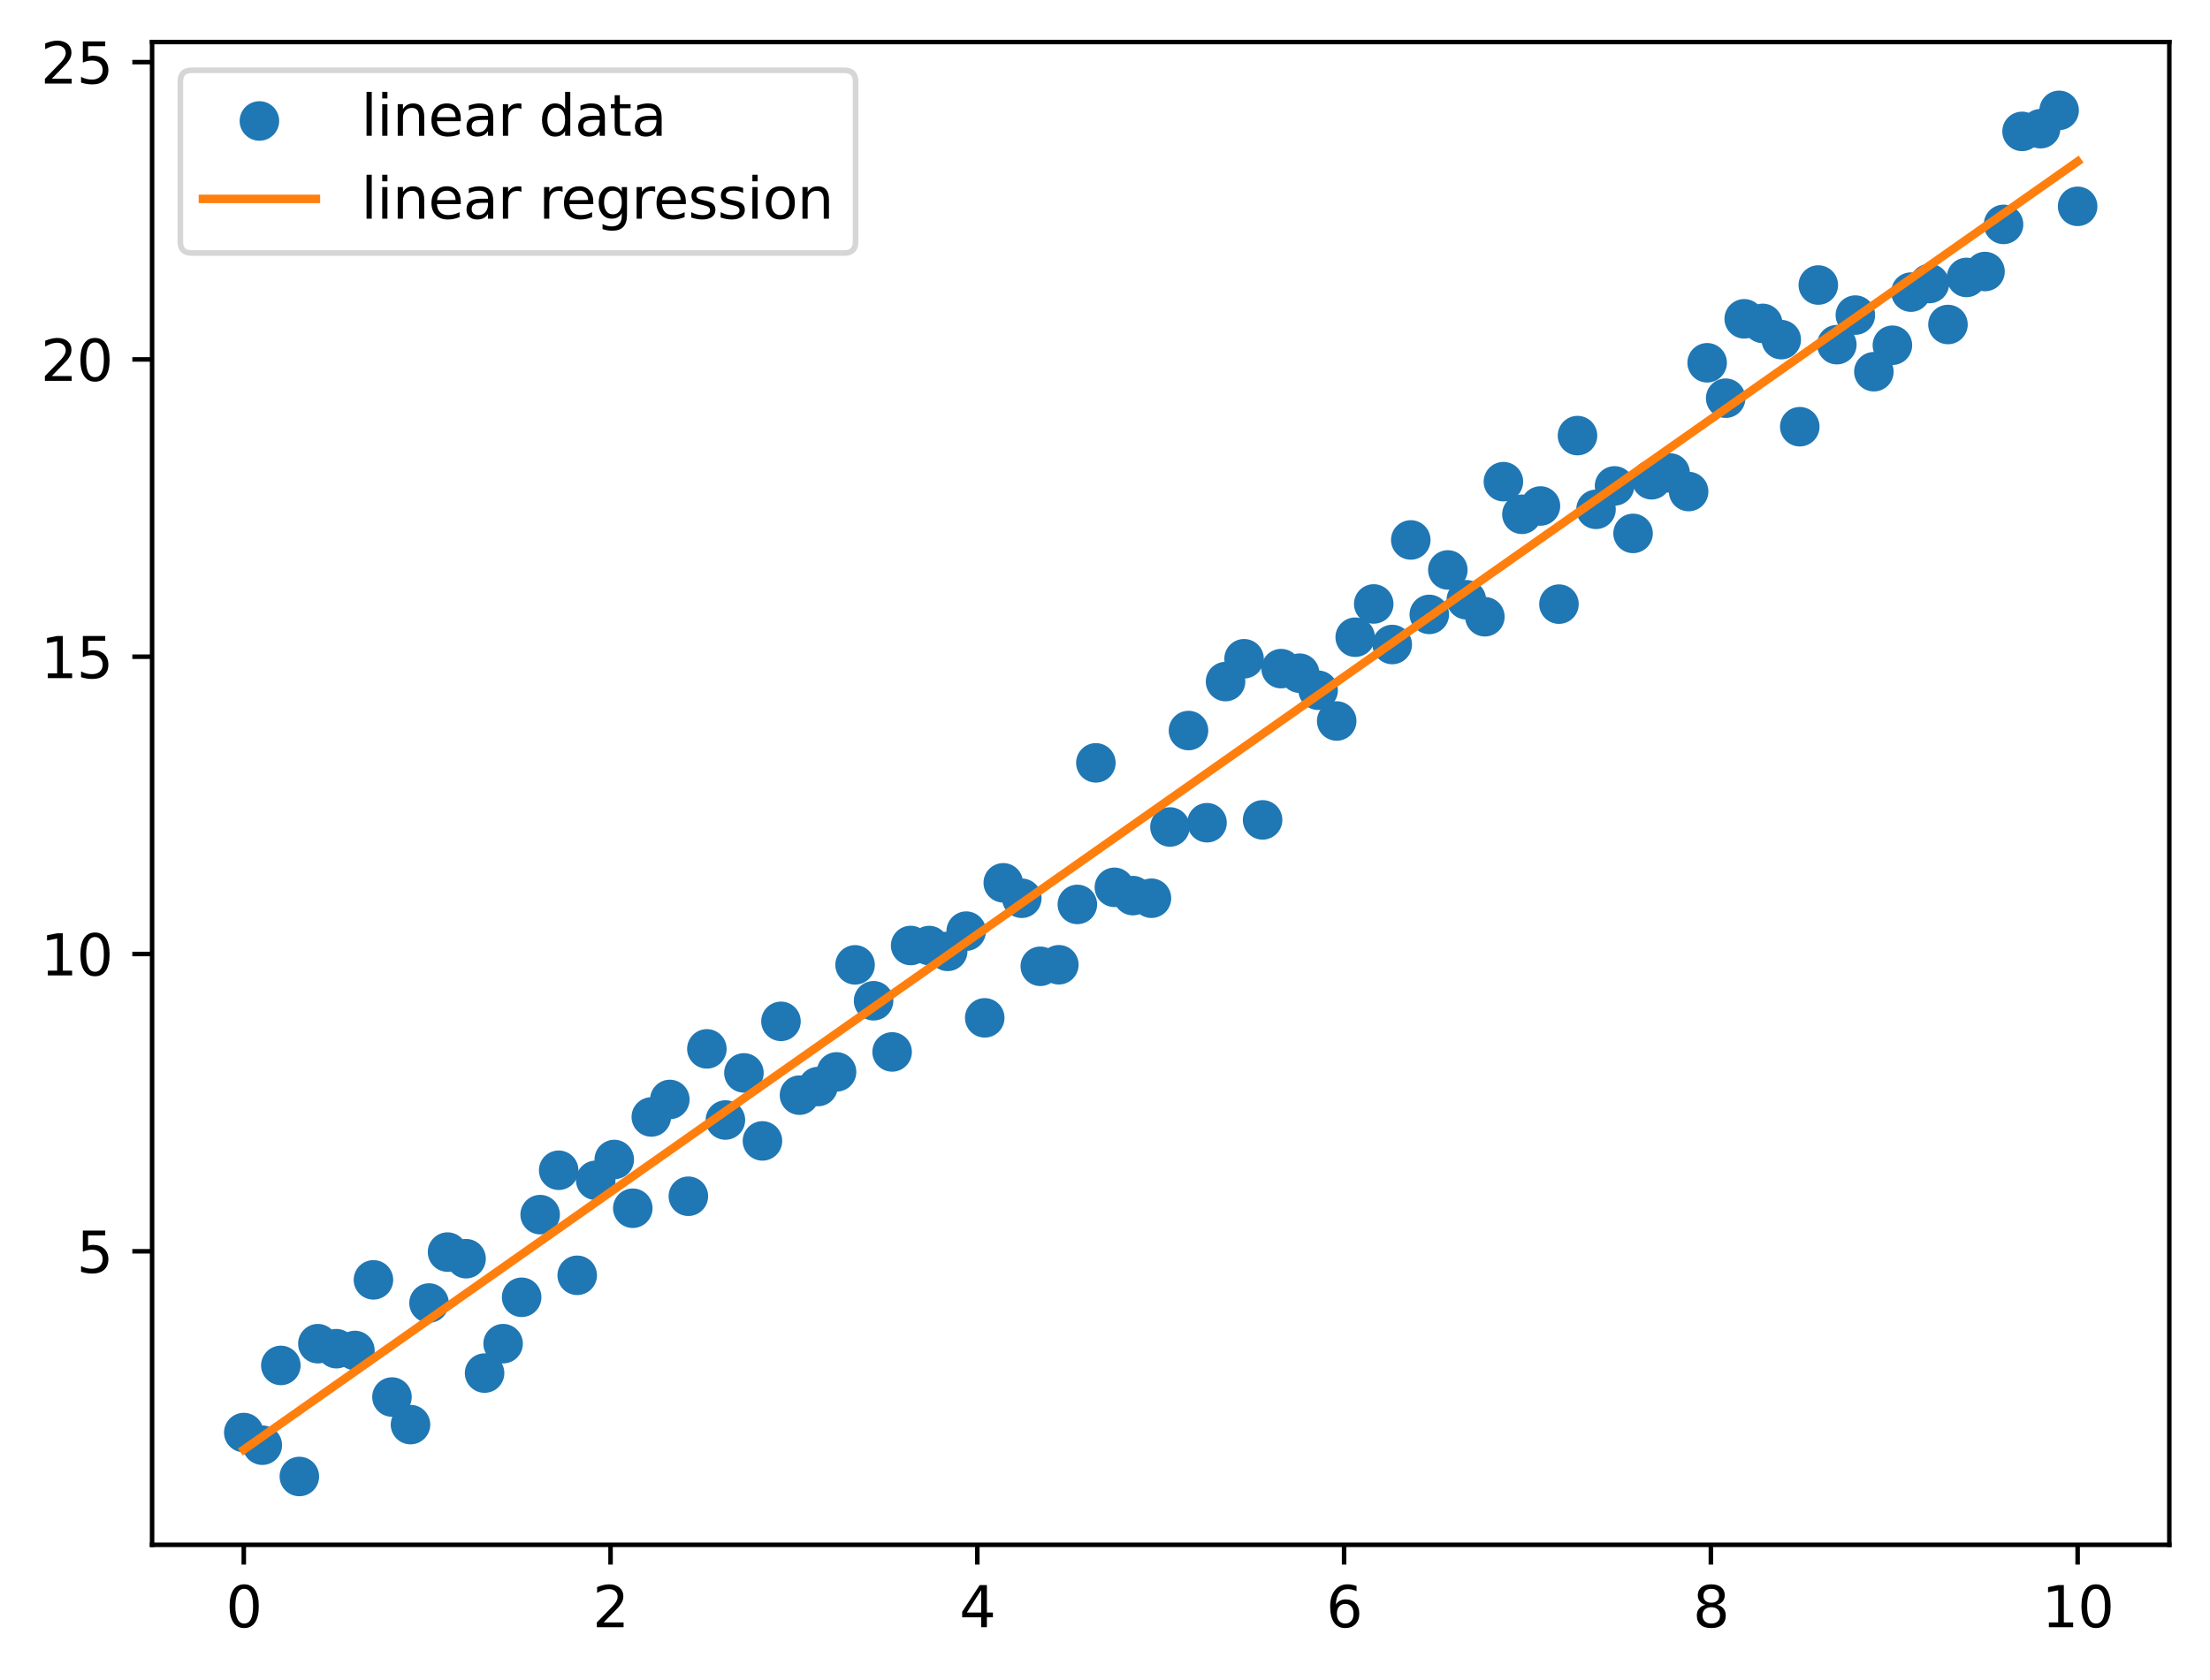 <?xml version="1.0" encoding="utf-8" standalone="no"?>
<!DOCTYPE svg PUBLIC "-//W3C//DTD SVG 1.1//EN"
  "http://www.w3.org/Graphics/SVG/1.1/DTD/svg11.dtd">
<svg xmlns:xlink="http://www.w3.org/1999/xlink" width="391.245pt" height="297.439pt" viewBox="0 0 391.245 297.439" xmlns="http://www.w3.org/2000/svg" version="1.1">
 <defs>
  <style type="text/css">*{stroke-linejoin: round; stroke-linecap: butt}</style>
 </defs>
 <g id="figure_1">
  <g id="patch_1">
   <path d="M 0 297.439 
L 391.245 297.439 
L 391.245 0 
L 0 0 
z
" style="fill: #ffffff"/>
  </g>
  <g id="axes_1">
   <g id="patch_2">
    <path d="M 26.925 273.561 
L 384.045 273.561 
L 384.045 7.449 
L 26.925 7.449 
z
" style="fill: #ffffff"/>
   </g>
   <g id="PathCollection_1">
    <defs>
     <path id="m2e2c28393a" d="M 0 3 
C 0.796 3 1.559 2.684 2.121 2.121 
C 2.684 1.559 3 0.796 3 0 
C 3 -0.796 2.684 -1.559 2.121 -2.121 
C 1.559 -2.684 0.796 -3 0 -3 
C -0.796 -3 -1.559 -2.684 -2.121 -2.121 
C -2.684 -1.559 -3 -0.796 -3 0 
C -3 0.796 -2.684 1.559 -2.121 2.121 
C -1.559 2.684 -0.796 3 0 3 
z
" style="stroke: #1f77b4"/>
    </defs>
    <g clip-path="url(#pe34abcf081)">
     <use xlink:href="#m2e2c28393a" x="43.158" y="253.685" style="fill: #1f77b4; stroke: #1f77b4"/>
     <use xlink:href="#m2e2c28393a" x="46.437" y="255.922" style="fill: #1f77b4; stroke: #1f77b4"/>
     <use xlink:href="#m2e2c28393a" x="49.716" y="241.796" style="fill: #1f77b4; stroke: #1f77b4"/>
     <use xlink:href="#m2e2c28393a" x="52.996" y="261.465" style="fill: #1f77b4; stroke: #1f77b4"/>
     <use xlink:href="#m2e2c28393a" x="56.275" y="237.949" style="fill: #1f77b4; stroke: #1f77b4"/>
     <use xlink:href="#m2e2c28393a" x="59.554" y="238.834" style="fill: #1f77b4; stroke: #1f77b4"/>
     <use xlink:href="#m2e2c28393a" x="62.834" y="239.149" style="fill: #1f77b4; stroke: #1f77b4"/>
     <use xlink:href="#m2e2c28393a" x="66.113" y="226.644" style="fill: #1f77b4; stroke: #1f77b4"/>
     <use xlink:href="#m2e2c28393a" x="69.392" y="247.393" style="fill: #1f77b4; stroke: #1f77b4"/>
     <use xlink:href="#m2e2c28393a" x="72.672" y="252.276" style="fill: #1f77b4; stroke: #1f77b4"/>
     <use xlink:href="#m2e2c28393a" x="75.951" y="230.749" style="fill: #1f77b4; stroke: #1f77b4"/>
     <use xlink:href="#m2e2c28393a" x="79.23" y="221.726" style="fill: #1f77b4; stroke: #1f77b4"/>
     <use xlink:href="#m2e2c28393a" x="82.51" y="222.897" style="fill: #1f77b4; stroke: #1f77b4"/>
     <use xlink:href="#m2e2c28393a" x="85.789" y="243.153" style="fill: #1f77b4; stroke: #1f77b4"/>
     <use xlink:href="#m2e2c28393a" x="89.068" y="237.946" style="fill: #1f77b4; stroke: #1f77b4"/>
     <use xlink:href="#m2e2c28393a" x="92.348" y="229.727" style="fill: #1f77b4; stroke: #1f77b4"/>
     <use xlink:href="#m2e2c28393a" x="95.627" y="215.092" style="fill: #1f77b4; stroke: #1f77b4"/>
     <use xlink:href="#m2e2c28393a" x="98.906" y="207.235" style="fill: #1f77b4; stroke: #1f77b4"/>
     <use xlink:href="#m2e2c28393a" x="102.186" y="225.837" style="fill: #1f77b4; stroke: #1f77b4"/>
     <use xlink:href="#m2e2c28393a" x="105.465" y="209.013" style="fill: #1f77b4; stroke: #1f77b4"/>
     <use xlink:href="#m2e2c28393a" x="108.745" y="205.332" style="fill: #1f77b4; stroke: #1f77b4"/>
     <use xlink:href="#m2e2c28393a" x="112.024" y="213.961" style="fill: #1f77b4; stroke: #1f77b4"/>
     <use xlink:href="#m2e2c28393a" x="115.303" y="197.799" style="fill: #1f77b4; stroke: #1f77b4"/>
     <use xlink:href="#m2e2c28393a" x="118.583" y="194.699" style="fill: #1f77b4; stroke: #1f77b4"/>
     <use xlink:href="#m2e2c28393a" x="121.862" y="211.837" style="fill: #1f77b4; stroke: #1f77b4"/>
     <use xlink:href="#m2e2c28393a" x="125.141" y="185.742" style="fill: #1f77b4; stroke: #1f77b4"/>
     <use xlink:href="#m2e2c28393a" x="128.421" y="198.338" style="fill: #1f77b4; stroke: #1f77b4"/>
     <use xlink:href="#m2e2c28393a" x="131.7" y="189.997" style="fill: #1f77b4; stroke: #1f77b4"/>
     <use xlink:href="#m2e2c28393a" x="134.979" y="202.039" style="fill: #1f77b4; stroke: #1f77b4"/>
     <use xlink:href="#m2e2c28393a" x="138.259" y="180.866" style="fill: #1f77b4; stroke: #1f77b4"/>
     <use xlink:href="#m2e2c28393a" x="141.538" y="193.936" style="fill: #1f77b4; stroke: #1f77b4"/>
     <use xlink:href="#m2e2c28393a" x="144.817" y="192.409" style="fill: #1f77b4; stroke: #1f77b4"/>
     <use xlink:href="#m2e2c28393a" x="148.097" y="189.817" style="fill: #1f77b4; stroke: #1f77b4"/>
     <use xlink:href="#m2e2c28393a" x="151.376" y="170.863" style="fill: #1f77b4; stroke: #1f77b4"/>
     <use xlink:href="#m2e2c28393a" x="154.655" y="177.221" style="fill: #1f77b4; stroke: #1f77b4"/>
     <use xlink:href="#m2e2c28393a" x="157.935" y="186.28" style="fill: #1f77b4; stroke: #1f77b4"/>
     <use xlink:href="#m2e2c28393a" x="161.214" y="167.433" style="fill: #1f77b4; stroke: #1f77b4"/>
     <use xlink:href="#m2e2c28393a" x="164.493" y="167.443" style="fill: #1f77b4; stroke: #1f77b4"/>
     <use xlink:href="#m2e2c28393a" x="167.773" y="168.473" style="fill: #1f77b4; stroke: #1f77b4"/>
     <use xlink:href="#m2e2c28393a" x="171.052" y="164.891" style="fill: #1f77b4; stroke: #1f77b4"/>
     <use xlink:href="#m2e2c28393a" x="174.331" y="180.246" style="fill: #1f77b4; stroke: #1f77b4"/>
     <use xlink:href="#m2e2c28393a" x="177.611" y="156.335" style="fill: #1f77b4; stroke: #1f77b4"/>
     <use xlink:href="#m2e2c28393a" x="180.89" y="159.068" style="fill: #1f77b4; stroke: #1f77b4"/>
     <use xlink:href="#m2e2c28393a" x="184.169" y="171.117" style="fill: #1f77b4; stroke: #1f77b4"/>
     <use xlink:href="#m2e2c28393a" x="187.449" y="170.846" style="fill: #1f77b4; stroke: #1f77b4"/>
     <use xlink:href="#m2e2c28393a" x="190.728" y="160.16" style="fill: #1f77b4; stroke: #1f77b4"/>
     <use xlink:href="#m2e2c28393a" x="194.007" y="135.092" style="fill: #1f77b4; stroke: #1f77b4"/>
     <use xlink:href="#m2e2c28393a" x="197.287" y="157.131" style="fill: #1f77b4; stroke: #1f77b4"/>
     <use xlink:href="#m2e2c28393a" x="200.566" y="158.6" style="fill: #1f77b4; stroke: #1f77b4"/>
     <use xlink:href="#m2e2c28393a" x="203.845" y="159.062" style="fill: #1f77b4; stroke: #1f77b4"/>
     <use xlink:href="#m2e2c28393a" x="207.125" y="146.446" style="fill: #1f77b4; stroke: #1f77b4"/>
     <use xlink:href="#m2e2c28393a" x="210.404" y="129.369" style="fill: #1f77b4; stroke: #1f77b4"/>
     <use xlink:href="#m2e2c28393a" x="213.683" y="145.693" style="fill: #1f77b4; stroke: #1f77b4"/>
     <use xlink:href="#m2e2c28393a" x="216.963" y="120.696" style="fill: #1f77b4; stroke: #1f77b4"/>
     <use xlink:href="#m2e2c28393a" x="220.242" y="116.654" style="fill: #1f77b4; stroke: #1f77b4"/>
     <use xlink:href="#m2e2c28393a" x="223.521" y="145.19" style="fill: #1f77b4; stroke: #1f77b4"/>
     <use xlink:href="#m2e2c28393a" x="226.801" y="118.406" style="fill: #1f77b4; stroke: #1f77b4"/>
     <use xlink:href="#m2e2c28393a" x="230.08" y="119.21" style="fill: #1f77b4; stroke: #1f77b4"/>
     <use xlink:href="#m2e2c28393a" x="233.359" y="122.231" style="fill: #1f77b4; stroke: #1f77b4"/>
     <use xlink:href="#m2e2c28393a" x="236.639" y="127.679" style="fill: #1f77b4; stroke: #1f77b4"/>
     <use xlink:href="#m2e2c28393a" x="239.918" y="112.841" style="fill: #1f77b4; stroke: #1f77b4"/>
     <use xlink:href="#m2e2c28393a" x="243.197" y="106.952" style="fill: #1f77b4; stroke: #1f77b4"/>
     <use xlink:href="#m2e2c28393a" x="246.477" y="114.135" style="fill: #1f77b4; stroke: #1f77b4"/>
     <use xlink:href="#m2e2c28393a" x="249.756" y="95.618" style="fill: #1f77b4; stroke: #1f77b4"/>
     <use xlink:href="#m2e2c28393a" x="253.035" y="108.805" style="fill: #1f77b4; stroke: #1f77b4"/>
     <use xlink:href="#m2e2c28393a" x="256.315" y="100.929" style="fill: #1f77b4; stroke: #1f77b4"/>
     <use xlink:href="#m2e2c28393a" x="259.594" y="106.21" style="fill: #1f77b4; stroke: #1f77b4"/>
     <use xlink:href="#m2e2c28393a" x="262.873" y="109.217" style="fill: #1f77b4; stroke: #1f77b4"/>
     <use xlink:href="#m2e2c28393a" x="266.153" y="85.296" style="fill: #1f77b4; stroke: #1f77b4"/>
     <use xlink:href="#m2e2c28393a" x="269.432" y="91.076" style="fill: #1f77b4; stroke: #1f77b4"/>
     <use xlink:href="#m2e2c28393a" x="272.711" y="89.604" style="fill: #1f77b4; stroke: #1f77b4"/>
     <use xlink:href="#m2e2c28393a" x="275.991" y="106.984" style="fill: #1f77b4; stroke: #1f77b4"/>
     <use xlink:href="#m2e2c28393a" x="279.27" y="77.137" style="fill: #1f77b4; stroke: #1f77b4"/>
     <use xlink:href="#m2e2c28393a" x="282.549" y="90.195" style="fill: #1f77b4; stroke: #1f77b4"/>
     <use xlink:href="#m2e2c28393a" x="285.829" y="86.048" style="fill: #1f77b4; stroke: #1f77b4"/>
     <use xlink:href="#m2e2c28393a" x="289.108" y="94.458" style="fill: #1f77b4; stroke: #1f77b4"/>
     <use xlink:href="#m2e2c28393a" x="292.387" y="84.96" style="fill: #1f77b4; stroke: #1f77b4"/>
     <use xlink:href="#m2e2c28393a" x="295.667" y="83.76" style="fill: #1f77b4; stroke: #1f77b4"/>
     <use xlink:href="#m2e2c28393a" x="298.946" y="87.047" style="fill: #1f77b4; stroke: #1f77b4"/>
     <use xlink:href="#m2e2c28393a" x="302.225" y="64.243" style="fill: #1f77b4; stroke: #1f77b4"/>
     <use xlink:href="#m2e2c28393a" x="305.505" y="70.515" style="fill: #1f77b4; stroke: #1f77b4"/>
     <use xlink:href="#m2e2c28393a" x="308.784" y="56.459" style="fill: #1f77b4; stroke: #1f77b4"/>
     <use xlink:href="#m2e2c28393a" x="312.064" y="57.27" style="fill: #1f77b4; stroke: #1f77b4"/>
     <use xlink:href="#m2e2c28393a" x="315.343" y="60.144" style="fill: #1f77b4; stroke: #1f77b4"/>
     <use xlink:href="#m2e2c28393a" x="318.622" y="75.564" style="fill: #1f77b4; stroke: #1f77b4"/>
     <use xlink:href="#m2e2c28393a" x="321.902" y="50.476" style="fill: #1f77b4; stroke: #1f77b4"/>
     <use xlink:href="#m2e2c28393a" x="325.181" y="61.035" style="fill: #1f77b4; stroke: #1f77b4"/>
     <use xlink:href="#m2e2c28393a" x="328.46" y="55.799" style="fill: #1f77b4; stroke: #1f77b4"/>
     <use xlink:href="#m2e2c28393a" x="331.74" y="65.826" style="fill: #1f77b4; stroke: #1f77b4"/>
     <use xlink:href="#m2e2c28393a" x="335.019" y="61.139" style="fill: #1f77b4; stroke: #1f77b4"/>
     <use xlink:href="#m2e2c28393a" x="338.298" y="51.731" style="fill: #1f77b4; stroke: #1f77b4"/>
     <use xlink:href="#m2e2c28393a" x="341.578" y="50.21" style="fill: #1f77b4; stroke: #1f77b4"/>
     <use xlink:href="#m2e2c28393a" x="344.857" y="57.465" style="fill: #1f77b4; stroke: #1f77b4"/>
     <use xlink:href="#m2e2c28393a" x="348.136" y="49.129" style="fill: #1f77b4; stroke: #1f77b4"/>
     <use xlink:href="#m2e2c28393a" x="351.416" y="48.081" style="fill: #1f77b4; stroke: #1f77b4"/>
     <use xlink:href="#m2e2c28393a" x="354.695" y="39.739" style="fill: #1f77b4; stroke: #1f77b4"/>
     <use xlink:href="#m2e2c28393a" x="357.974" y="23.269" style="fill: #1f77b4; stroke: #1f77b4"/>
     <use xlink:href="#m2e2c28393a" x="361.254" y="22.788" style="fill: #1f77b4; stroke: #1f77b4"/>
     <use xlink:href="#m2e2c28393a" x="364.533" y="19.545" style="fill: #1f77b4; stroke: #1f77b4"/>
     <use xlink:href="#m2e2c28393a" x="367.812" y="36.538" style="fill: #1f77b4; stroke: #1f77b4"/>
    </g>
   </g>
   <g id="matplotlib.axis_1">
    <g id="xtick_1">
     <g id="line2d_1">
      <defs>
       <path id="m6237f82601" d="M 0 0 
L 0 3.5 
" style="stroke: #000000; stroke-width: 0.8"/>
      </defs>
      <g>
       <use xlink:href="#m6237f82601" x="43.158" y="273.561" style="stroke: #000000; stroke-width: 0.8"/>
      </g>
     </g>
     <g id="text_1">
      <!-- 0 -->
      <g transform="translate(39.976 288.159) scale(0.1 -0.1)">
       <defs>
        <path id="DejaVuSans-30" d="M 2034 4250 
Q 1547 4250 1301 3770 
Q 1056 3291 1056 2328 
Q 1056 1369 1301 889 
Q 1547 409 2034 409 
Q 2525 409 2770 889 
Q 3016 1369 3016 2328 
Q 3016 3291 2770 3770 
Q 2525 4250 2034 4250 
z
M 2034 4750 
Q 2819 4750 3233 4129 
Q 3647 3509 3647 2328 
Q 3647 1150 3233 529 
Q 2819 -91 2034 -91 
Q 1250 -91 836 529 
Q 422 1150 422 2328 
Q 422 3509 836 4129 
Q 1250 4750 2034 4750 
z
" transform="scale(0.016)"/>
       </defs>
       <use xlink:href="#DejaVuSans-30"/>
      </g>
     </g>
    </g>
    <g id="xtick_2">
     <g id="line2d_2">
      <g>
       <use xlink:href="#m6237f82601" x="108.089" y="273.561" style="stroke: #000000; stroke-width: 0.8"/>
      </g>
     </g>
     <g id="text_2">
      <!-- 2 -->
      <g transform="translate(104.907 288.159) scale(0.1 -0.1)">
       <defs>
        <path id="DejaVuSans-32" d="M 1228 531 
L 3431 531 
L 3431 0 
L 469 0 
L 469 531 
Q 828 903 1448 1529 
Q 2069 2156 2228 2338 
Q 2531 2678 2651 2914 
Q 2772 3150 2772 3378 
Q 2772 3750 2511 3984 
Q 2250 4219 1831 4219 
Q 1534 4219 1204 4116 
Q 875 4013 500 3803 
L 500 4441 
Q 881 4594 1212 4672 
Q 1544 4750 1819 4750 
Q 2544 4750 2975 4387 
Q 3406 4025 3406 3419 
Q 3406 3131 3298 2873 
Q 3191 2616 2906 2266 
Q 2828 2175 2409 1742 
Q 1991 1309 1228 531 
z
" transform="scale(0.016)"/>
       </defs>
       <use xlink:href="#DejaVuSans-32"/>
      </g>
     </g>
    </g>
    <g id="xtick_3">
     <g id="line2d_3">
      <g>
       <use xlink:href="#m6237f82601" x="173.02" y="273.561" style="stroke: #000000; stroke-width: 0.8"/>
      </g>
     </g>
     <g id="text_3">
      <!-- 4 -->
      <g transform="translate(169.838 288.159) scale(0.1 -0.1)">
       <defs>
        <path id="DejaVuSans-34" d="M 2419 4116 
L 825 1625 
L 2419 1625 
L 2419 4116 
z
M 2253 4666 
L 3047 4666 
L 3047 1625 
L 3713 1625 
L 3713 1100 
L 3047 1100 
L 3047 0 
L 2419 0 
L 2419 1100 
L 313 1100 
L 313 1709 
L 2253 4666 
z
" transform="scale(0.016)"/>
       </defs>
       <use xlink:href="#DejaVuSans-34"/>
      </g>
     </g>
    </g>
    <g id="xtick_4">
     <g id="line2d_4">
      <g>
       <use xlink:href="#m6237f82601" x="237.95" y="273.561" style="stroke: #000000; stroke-width: 0.8"/>
      </g>
     </g>
     <g id="text_4">
      <!-- 6 -->
      <g transform="translate(234.769 288.159) scale(0.1 -0.1)">
       <defs>
        <path id="DejaVuSans-36" d="M 2113 2584 
Q 1688 2584 1439 2293 
Q 1191 2003 1191 1497 
Q 1191 994 1439 701 
Q 1688 409 2113 409 
Q 2538 409 2786 701 
Q 3034 994 3034 1497 
Q 3034 2003 2786 2293 
Q 2538 2584 2113 2584 
z
M 3366 4563 
L 3366 3988 
Q 3128 4100 2886 4159 
Q 2644 4219 2406 4219 
Q 1781 4219 1451 3797 
Q 1122 3375 1075 2522 
Q 1259 2794 1537 2939 
Q 1816 3084 2150 3084 
Q 2853 3084 3261 2657 
Q 3669 2231 3669 1497 
Q 3669 778 3244 343 
Q 2819 -91 2113 -91 
Q 1303 -91 875 529 
Q 447 1150 447 2328 
Q 447 3434 972 4092 
Q 1497 4750 2381 4750 
Q 2619 4750 2861 4703 
Q 3103 4656 3366 4563 
z
" transform="scale(0.016)"/>
       </defs>
       <use xlink:href="#DejaVuSans-36"/>
      </g>
     </g>
    </g>
    <g id="xtick_5">
     <g id="line2d_5">
      <g>
       <use xlink:href="#m6237f82601" x="302.881" y="273.561" style="stroke: #000000; stroke-width: 0.8"/>
      </g>
     </g>
     <g id="text_5">
      <!-- 8 -->
      <g transform="translate(299.7 288.159) scale(0.1 -0.1)">
       <defs>
        <path id="DejaVuSans-38" d="M 2034 2216 
Q 1584 2216 1326 1975 
Q 1069 1734 1069 1313 
Q 1069 891 1326 650 
Q 1584 409 2034 409 
Q 2484 409 2743 651 
Q 3003 894 3003 1313 
Q 3003 1734 2745 1975 
Q 2488 2216 2034 2216 
z
M 1403 2484 
Q 997 2584 770 2862 
Q 544 3141 544 3541 
Q 544 4100 942 4425 
Q 1341 4750 2034 4750 
Q 2731 4750 3128 4425 
Q 3525 4100 3525 3541 
Q 3525 3141 3298 2862 
Q 3072 2584 2669 2484 
Q 3125 2378 3379 2068 
Q 3634 1759 3634 1313 
Q 3634 634 3220 271 
Q 2806 -91 2034 -91 
Q 1263 -91 848 271 
Q 434 634 434 1313 
Q 434 1759 690 2068 
Q 947 2378 1403 2484 
z
M 1172 3481 
Q 1172 3119 1398 2916 
Q 1625 2713 2034 2713 
Q 2441 2713 2670 2916 
Q 2900 3119 2900 3481 
Q 2900 3844 2670 4047 
Q 2441 4250 2034 4250 
Q 1625 4250 1398 4047 
Q 1172 3844 1172 3481 
z
" transform="scale(0.016)"/>
       </defs>
       <use xlink:href="#DejaVuSans-38"/>
      </g>
     </g>
    </g>
    <g id="xtick_6">
     <g id="line2d_6">
      <g>
       <use xlink:href="#m6237f82601" x="367.812" y="273.561" style="stroke: #000000; stroke-width: 0.8"/>
      </g>
     </g>
     <g id="text_6">
      <!-- 10 -->
      <g transform="translate(361.45 288.159) scale(0.1 -0.1)">
       <defs>
        <path id="DejaVuSans-31" d="M 794 531 
L 1825 531 
L 1825 4091 
L 703 3866 
L 703 4441 
L 1819 4666 
L 2450 4666 
L 2450 531 
L 3481 531 
L 3481 0 
L 794 0 
L 794 531 
z
" transform="scale(0.016)"/>
       </defs>
       <use xlink:href="#DejaVuSans-31"/>
       <use xlink:href="#DejaVuSans-30" x="63.623"/>
      </g>
     </g>
    </g>
   </g>
   <g id="matplotlib.axis_2">
    <g id="ytick_1">
     <g id="line2d_7">
      <defs>
       <path id="ma63a50c218" d="M 0 0 
L -3.5 0 
" style="stroke: #000000; stroke-width: 0.8"/>
      </defs>
      <g>
       <use xlink:href="#ma63a50c218" x="26.925" y="221.582" style="stroke: #000000; stroke-width: 0.8"/>
      </g>
     </g>
     <g id="text_7">
      <!-- 5 -->
      <g transform="translate(13.562 225.382) scale(0.1 -0.1)">
       <defs>
        <path id="DejaVuSans-35" d="M 691 4666 
L 3169 4666 
L 3169 4134 
L 1269 4134 
L 1269 2991 
Q 1406 3038 1543 3061 
Q 1681 3084 1819 3084 
Q 2600 3084 3056 2656 
Q 3513 2228 3513 1497 
Q 3513 744 3044 326 
Q 2575 -91 1722 -91 
Q 1428 -91 1123 -41 
Q 819 9 494 109 
L 494 744 
Q 775 591 1075 516 
Q 1375 441 1709 441 
Q 2250 441 2565 725 
Q 2881 1009 2881 1497 
Q 2881 1984 2565 2268 
Q 2250 2553 1709 2553 
Q 1456 2553 1204 2497 
Q 953 2441 691 2322 
L 691 4666 
z
" transform="scale(0.016)"/>
       </defs>
       <use xlink:href="#DejaVuSans-35"/>
      </g>
     </g>
    </g>
    <g id="ytick_2">
     <g id="line2d_8">
      <g>
       <use xlink:href="#ma63a50c218" x="26.925" y="168.937" style="stroke: #000000; stroke-width: 0.8"/>
      </g>
     </g>
     <g id="text_8">
      <!-- 10 -->
      <g transform="translate(7.2 172.736) scale(0.1 -0.1)">
       <use xlink:href="#DejaVuSans-31"/>
       <use xlink:href="#DejaVuSans-30" x="63.623"/>
      </g>
     </g>
    </g>
    <g id="ytick_3">
     <g id="line2d_9">
      <g>
       <use xlink:href="#ma63a50c218" x="26.925" y="116.291" style="stroke: #000000; stroke-width: 0.8"/>
      </g>
     </g>
     <g id="text_9">
      <!-- 15 -->
      <g transform="translate(7.2 120.09) scale(0.1 -0.1)">
       <use xlink:href="#DejaVuSans-31"/>
       <use xlink:href="#DejaVuSans-35" x="63.623"/>
      </g>
     </g>
    </g>
    <g id="ytick_4">
     <g id="line2d_10">
      <g>
       <use xlink:href="#ma63a50c218" x="26.925" y="63.645" style="stroke: #000000; stroke-width: 0.8"/>
      </g>
     </g>
     <g id="text_10">
      <!-- 20 -->
      <g transform="translate(7.2 67.444) scale(0.1 -0.1)">
       <use xlink:href="#DejaVuSans-32"/>
       <use xlink:href="#DejaVuSans-30" x="63.623"/>
      </g>
     </g>
    </g>
    <g id="ytick_5">
     <g id="line2d_11">
      <g>
       <use xlink:href="#ma63a50c218" x="26.925" y="10.999" style="stroke: #000000; stroke-width: 0.8"/>
      </g>
     </g>
     <g id="text_11">
      <!-- 25 -->
      <g transform="translate(7.2 14.798) scale(0.1 -0.1)">
       <use xlink:href="#DejaVuSans-32"/>
       <use xlink:href="#DejaVuSans-35" x="63.623"/>
      </g>
     </g>
    </g>
   </g>
   <g id="line2d_12">
    <path d="M 43.158 256.704 
L 46.437 254.4 
L 49.716 252.096 
L 52.996 249.792 
L 56.275 247.488 
L 59.554 245.184 
L 62.834 242.88 
L 66.113 240.575 
L 69.392 238.271 
L 72.672 235.967 
L 75.951 233.663 
L 79.23 231.359 
L 82.51 229.055 
L 85.789 226.751 
L 89.068 224.447 
L 92.348 222.143 
L 95.627 219.839 
L 98.906 217.535 
L 102.186 215.231 
L 105.465 212.927 
L 108.745 210.623 
L 112.024 208.319 
L 115.303 206.015 
L 118.583 203.711 
L 121.862 201.407 
L 125.141 199.103 
L 128.421 196.798 
L 131.7 194.494 
L 134.979 192.19 
L 138.259 189.886 
L 141.538 187.582 
L 144.817 185.278 
L 148.097 182.974 
L 151.376 180.67 
L 154.655 178.366 
L 157.935 176.062 
L 161.214 173.758 
L 164.493 171.454 
L 167.773 169.15 
L 171.052 166.846 
L 174.331 164.542 
L 177.611 162.238 
L 180.89 159.934 
L 184.169 157.63 
L 187.449 155.326 
L 190.728 153.022 
L 194.007 150.717 
L 197.287 148.413 
L 200.566 146.109 
L 203.845 143.805 
L 207.125 141.501 
L 210.404 139.197 
L 213.683 136.893 
L 216.963 134.589 
L 220.242 132.285 
L 223.521 129.981 
L 226.801 127.677 
L 230.08 125.373 
L 233.359 123.069 
L 236.639 120.765 
L 239.918 118.461 
L 243.197 116.157 
L 246.477 113.853 
L 249.756 111.549 
L 253.035 109.245 
L 256.315 106.941 
L 259.594 104.636 
L 262.873 102.332 
L 266.153 100.028 
L 269.432 97.724 
L 272.711 95.42 
L 275.991 93.116 
L 279.27 90.812 
L 282.549 88.508 
L 285.829 86.204 
L 289.108 83.9 
L 292.387 81.596 
L 295.667 79.292 
L 298.946 76.988 
L 302.225 74.684 
L 305.505 72.38 
L 308.784 70.076 
L 312.064 67.772 
L 315.343 65.468 
L 318.622 63.164 
L 321.902 60.859 
L 325.181 58.555 
L 328.46 56.251 
L 331.74 53.947 
L 335.019 51.643 
L 338.298 49.339 
L 341.578 47.035 
L 344.857 44.731 
L 348.136 42.427 
L 351.416 40.123 
L 354.695 37.819 
L 357.974 35.515 
L 361.254 33.211 
L 364.533 30.907 
L 367.812 28.603 
" clip-path="url(#pe34abcf081)" style="fill: none; stroke: #ff7f0e; stroke-width: 1.5; stroke-linecap: square"/>
   </g>
   <g id="patch_3">
    <path d="M 26.925 273.561 
L 26.925 7.449 
" style="fill: none; stroke: #000000; stroke-width: 0.8; stroke-linejoin: miter; stroke-linecap: square"/>
   </g>
   <g id="patch_4">
    <path d="M 384.045 273.561 
L 384.045 7.449 
" style="fill: none; stroke: #000000; stroke-width: 0.8; stroke-linejoin: miter; stroke-linecap: square"/>
   </g>
   <g id="patch_5">
    <path d="M 26.925 273.561 
L 384.045 273.561 
" style="fill: none; stroke: #000000; stroke-width: 0.8; stroke-linejoin: miter; stroke-linecap: square"/>
   </g>
   <g id="patch_6">
    <path d="M 26.925 7.449 
L 384.045 7.449 
" style="fill: none; stroke: #000000; stroke-width: 0.8; stroke-linejoin: miter; stroke-linecap: square"/>
   </g>
   <g id="legend_1">
    <g id="patch_7">
     <path d="M 33.925 44.805 
L 149.469 44.805 
Q 151.469 44.805 151.469 42.805 
L 151.469 14.449 
Q 151.469 12.449 149.469 12.449 
L 33.925 12.449 
Q 31.925 12.449 31.925 14.449 
L 31.925 42.805 
Q 31.925 44.805 33.925 44.805 
z
" style="fill: #ffffff; opacity: 0.8; stroke: #cccccc; stroke-linejoin: miter"/>
    </g>
    <g id="PathCollection_2">
     <g>
      <use xlink:href="#m2e2c28393a" x="45.925" y="21.422" style="fill: #1f77b4; stroke: #1f77b4"/>
     </g>
    </g>
    <g id="text_12">
     <!-- linear data -->
     <g transform="translate(63.925 24.047) scale(0.1 -0.1)">
      <defs>
       <path id="DejaVuSans-6c" d="M 603 4863 
L 1178 4863 
L 1178 0 
L 603 0 
L 603 4863 
z
" transform="scale(0.016)"/>
       <path id="DejaVuSans-69" d="M 603 3500 
L 1178 3500 
L 1178 0 
L 603 0 
L 603 3500 
z
M 603 4863 
L 1178 4863 
L 1178 4134 
L 603 4134 
L 603 4863 
z
" transform="scale(0.016)"/>
       <path id="DejaVuSans-6e" d="M 3513 2113 
L 3513 0 
L 2938 0 
L 2938 2094 
Q 2938 2591 2744 2837 
Q 2550 3084 2163 3084 
Q 1697 3084 1428 2787 
Q 1159 2491 1159 1978 
L 1159 0 
L 581 0 
L 581 3500 
L 1159 3500 
L 1159 2956 
Q 1366 3272 1645 3428 
Q 1925 3584 2291 3584 
Q 2894 3584 3203 3211 
Q 3513 2838 3513 2113 
z
" transform="scale(0.016)"/>
       <path id="DejaVuSans-65" d="M 3597 1894 
L 3597 1613 
L 953 1613 
Q 991 1019 1311 708 
Q 1631 397 2203 397 
Q 2534 397 2845 478 
Q 3156 559 3463 722 
L 3463 178 
Q 3153 47 2828 -22 
Q 2503 -91 2169 -91 
Q 1331 -91 842 396 
Q 353 884 353 1716 
Q 353 2575 817 3079 
Q 1281 3584 2069 3584 
Q 2775 3584 3186 3129 
Q 3597 2675 3597 1894 
z
M 3022 2063 
Q 3016 2534 2758 2815 
Q 2500 3097 2075 3097 
Q 1594 3097 1305 2825 
Q 1016 2553 972 2059 
L 3022 2063 
z
" transform="scale(0.016)"/>
       <path id="DejaVuSans-61" d="M 2194 1759 
Q 1497 1759 1228 1600 
Q 959 1441 959 1056 
Q 959 750 1161 570 
Q 1363 391 1709 391 
Q 2188 391 2477 730 
Q 2766 1069 2766 1631 
L 2766 1759 
L 2194 1759 
z
M 3341 1997 
L 3341 0 
L 2766 0 
L 2766 531 
Q 2569 213 2275 61 
Q 1981 -91 1556 -91 
Q 1019 -91 701 211 
Q 384 513 384 1019 
Q 384 1609 779 1909 
Q 1175 2209 1959 2209 
L 2766 2209 
L 2766 2266 
Q 2766 2663 2505 2880 
Q 2244 3097 1772 3097 
Q 1472 3097 1187 3025 
Q 903 2953 641 2809 
L 641 3341 
Q 956 3463 1253 3523 
Q 1550 3584 1831 3584 
Q 2591 3584 2966 3190 
Q 3341 2797 3341 1997 
z
" transform="scale(0.016)"/>
       <path id="DejaVuSans-72" d="M 2631 2963 
Q 2534 3019 2420 3045 
Q 2306 3072 2169 3072 
Q 1681 3072 1420 2755 
Q 1159 2438 1159 1844 
L 1159 0 
L 581 0 
L 581 3500 
L 1159 3500 
L 1159 2956 
Q 1341 3275 1631 3429 
Q 1922 3584 2338 3584 
Q 2397 3584 2469 3576 
Q 2541 3569 2628 3553 
L 2631 2963 
z
" transform="scale(0.016)"/>
       <path id="DejaVuSans-20" transform="scale(0.016)"/>
       <path id="DejaVuSans-64" d="M 2906 2969 
L 2906 4863 
L 3481 4863 
L 3481 0 
L 2906 0 
L 2906 525 
Q 2725 213 2448 61 
Q 2172 -91 1784 -91 
Q 1150 -91 751 415 
Q 353 922 353 1747 
Q 353 2572 751 3078 
Q 1150 3584 1784 3584 
Q 2172 3584 2448 3432 
Q 2725 3281 2906 2969 
z
M 947 1747 
Q 947 1113 1208 752 
Q 1469 391 1925 391 
Q 2381 391 2643 752 
Q 2906 1113 2906 1747 
Q 2906 2381 2643 2742 
Q 2381 3103 1925 3103 
Q 1469 3103 1208 2742 
Q 947 2381 947 1747 
z
" transform="scale(0.016)"/>
       <path id="DejaVuSans-74" d="M 1172 4494 
L 1172 3500 
L 2356 3500 
L 2356 3053 
L 1172 3053 
L 1172 1153 
Q 1172 725 1289 603 
Q 1406 481 1766 481 
L 2356 481 
L 2356 0 
L 1766 0 
Q 1100 0 847 248 
Q 594 497 594 1153 
L 594 3053 
L 172 3053 
L 172 3500 
L 594 3500 
L 594 4494 
L 1172 4494 
z
" transform="scale(0.016)"/>
      </defs>
      <use xlink:href="#DejaVuSans-6c"/>
      <use xlink:href="#DejaVuSans-69" x="27.783"/>
      <use xlink:href="#DejaVuSans-6e" x="55.566"/>
      <use xlink:href="#DejaVuSans-65" x="118.945"/>
      <use xlink:href="#DejaVuSans-61" x="180.469"/>
      <use xlink:href="#DejaVuSans-72" x="241.748"/>
      <use xlink:href="#DejaVuSans-20" x="282.861"/>
      <use xlink:href="#DejaVuSans-64" x="314.648"/>
      <use xlink:href="#DejaVuSans-61" x="378.125"/>
      <use xlink:href="#DejaVuSans-74" x="439.404"/>
      <use xlink:href="#DejaVuSans-61" x="478.613"/>
     </g>
    </g>
    <g id="line2d_13">
     <path d="M 35.925 35.225 
L 45.925 35.225 
L 55.925 35.225 
" style="fill: none; stroke: #ff7f0e; stroke-width: 1.5; stroke-linecap: square"/>
    </g>
    <g id="text_13">
     <!-- linear regression -->
     <g transform="translate(63.925 38.725) scale(0.1 -0.1)">
      <defs>
       <path id="DejaVuSans-67" d="M 2906 1791 
Q 2906 2416 2648 2759 
Q 2391 3103 1925 3103 
Q 1463 3103 1205 2759 
Q 947 2416 947 1791 
Q 947 1169 1205 825 
Q 1463 481 1925 481 
Q 2391 481 2648 825 
Q 2906 1169 2906 1791 
z
M 3481 434 
Q 3481 -459 3084 -895 
Q 2688 -1331 1869 -1331 
Q 1566 -1331 1297 -1286 
Q 1028 -1241 775 -1147 
L 775 -588 
Q 1028 -725 1275 -790 
Q 1522 -856 1778 -856 
Q 2344 -856 2625 -561 
Q 2906 -266 2906 331 
L 2906 616 
Q 2728 306 2450 153 
Q 2172 0 1784 0 
Q 1141 0 747 490 
Q 353 981 353 1791 
Q 353 2603 747 3093 
Q 1141 3584 1784 3584 
Q 2172 3584 2450 3431 
Q 2728 3278 2906 2969 
L 2906 3500 
L 3481 3500 
L 3481 434 
z
" transform="scale(0.016)"/>
       <path id="DejaVuSans-73" d="M 2834 3397 
L 2834 2853 
Q 2591 2978 2328 3040 
Q 2066 3103 1784 3103 
Q 1356 3103 1142 2972 
Q 928 2841 928 2578 
Q 928 2378 1081 2264 
Q 1234 2150 1697 2047 
L 1894 2003 
Q 2506 1872 2764 1633 
Q 3022 1394 3022 966 
Q 3022 478 2636 193 
Q 2250 -91 1575 -91 
Q 1294 -91 989 -36 
Q 684 19 347 128 
L 347 722 
Q 666 556 975 473 
Q 1284 391 1588 391 
Q 1994 391 2212 530 
Q 2431 669 2431 922 
Q 2431 1156 2273 1281 
Q 2116 1406 1581 1522 
L 1381 1569 
Q 847 1681 609 1914 
Q 372 2147 372 2553 
Q 372 3047 722 3315 
Q 1072 3584 1716 3584 
Q 2034 3584 2315 3537 
Q 2597 3491 2834 3397 
z
" transform="scale(0.016)"/>
       <path id="DejaVuSans-6f" d="M 1959 3097 
Q 1497 3097 1228 2736 
Q 959 2375 959 1747 
Q 959 1119 1226 758 
Q 1494 397 1959 397 
Q 2419 397 2687 759 
Q 2956 1122 2956 1747 
Q 2956 2369 2687 2733 
Q 2419 3097 1959 3097 
z
M 1959 3584 
Q 2709 3584 3137 3096 
Q 3566 2609 3566 1747 
Q 3566 888 3137 398 
Q 2709 -91 1959 -91 
Q 1206 -91 779 398 
Q 353 888 353 1747 
Q 353 2609 779 3096 
Q 1206 3584 1959 3584 
z
" transform="scale(0.016)"/>
      </defs>
      <use xlink:href="#DejaVuSans-6c"/>
      <use xlink:href="#DejaVuSans-69" x="27.783"/>
      <use xlink:href="#DejaVuSans-6e" x="55.566"/>
      <use xlink:href="#DejaVuSans-65" x="118.945"/>
      <use xlink:href="#DejaVuSans-61" x="180.469"/>
      <use xlink:href="#DejaVuSans-72" x="241.748"/>
      <use xlink:href="#DejaVuSans-20" x="282.861"/>
      <use xlink:href="#DejaVuSans-72" x="314.648"/>
      <use xlink:href="#DejaVuSans-65" x="353.512"/>
      <use xlink:href="#DejaVuSans-67" x="415.035"/>
      <use xlink:href="#DejaVuSans-72" x="478.512"/>
      <use xlink:href="#DejaVuSans-65" x="517.375"/>
      <use xlink:href="#DejaVuSans-73" x="578.898"/>
      <use xlink:href="#DejaVuSans-73" x="630.998"/>
      <use xlink:href="#DejaVuSans-69" x="683.098"/>
      <use xlink:href="#DejaVuSans-6f" x="710.881"/>
      <use xlink:href="#DejaVuSans-6e" x="772.062"/>
     </g>
    </g>
   </g>
  </g>
 </g>
 <defs>
  <clipPath id="pe34abcf081">
   <rect x="26.925" y="7.449" width="357.12" height="266.112"/>
  </clipPath>
 </defs>
</svg>